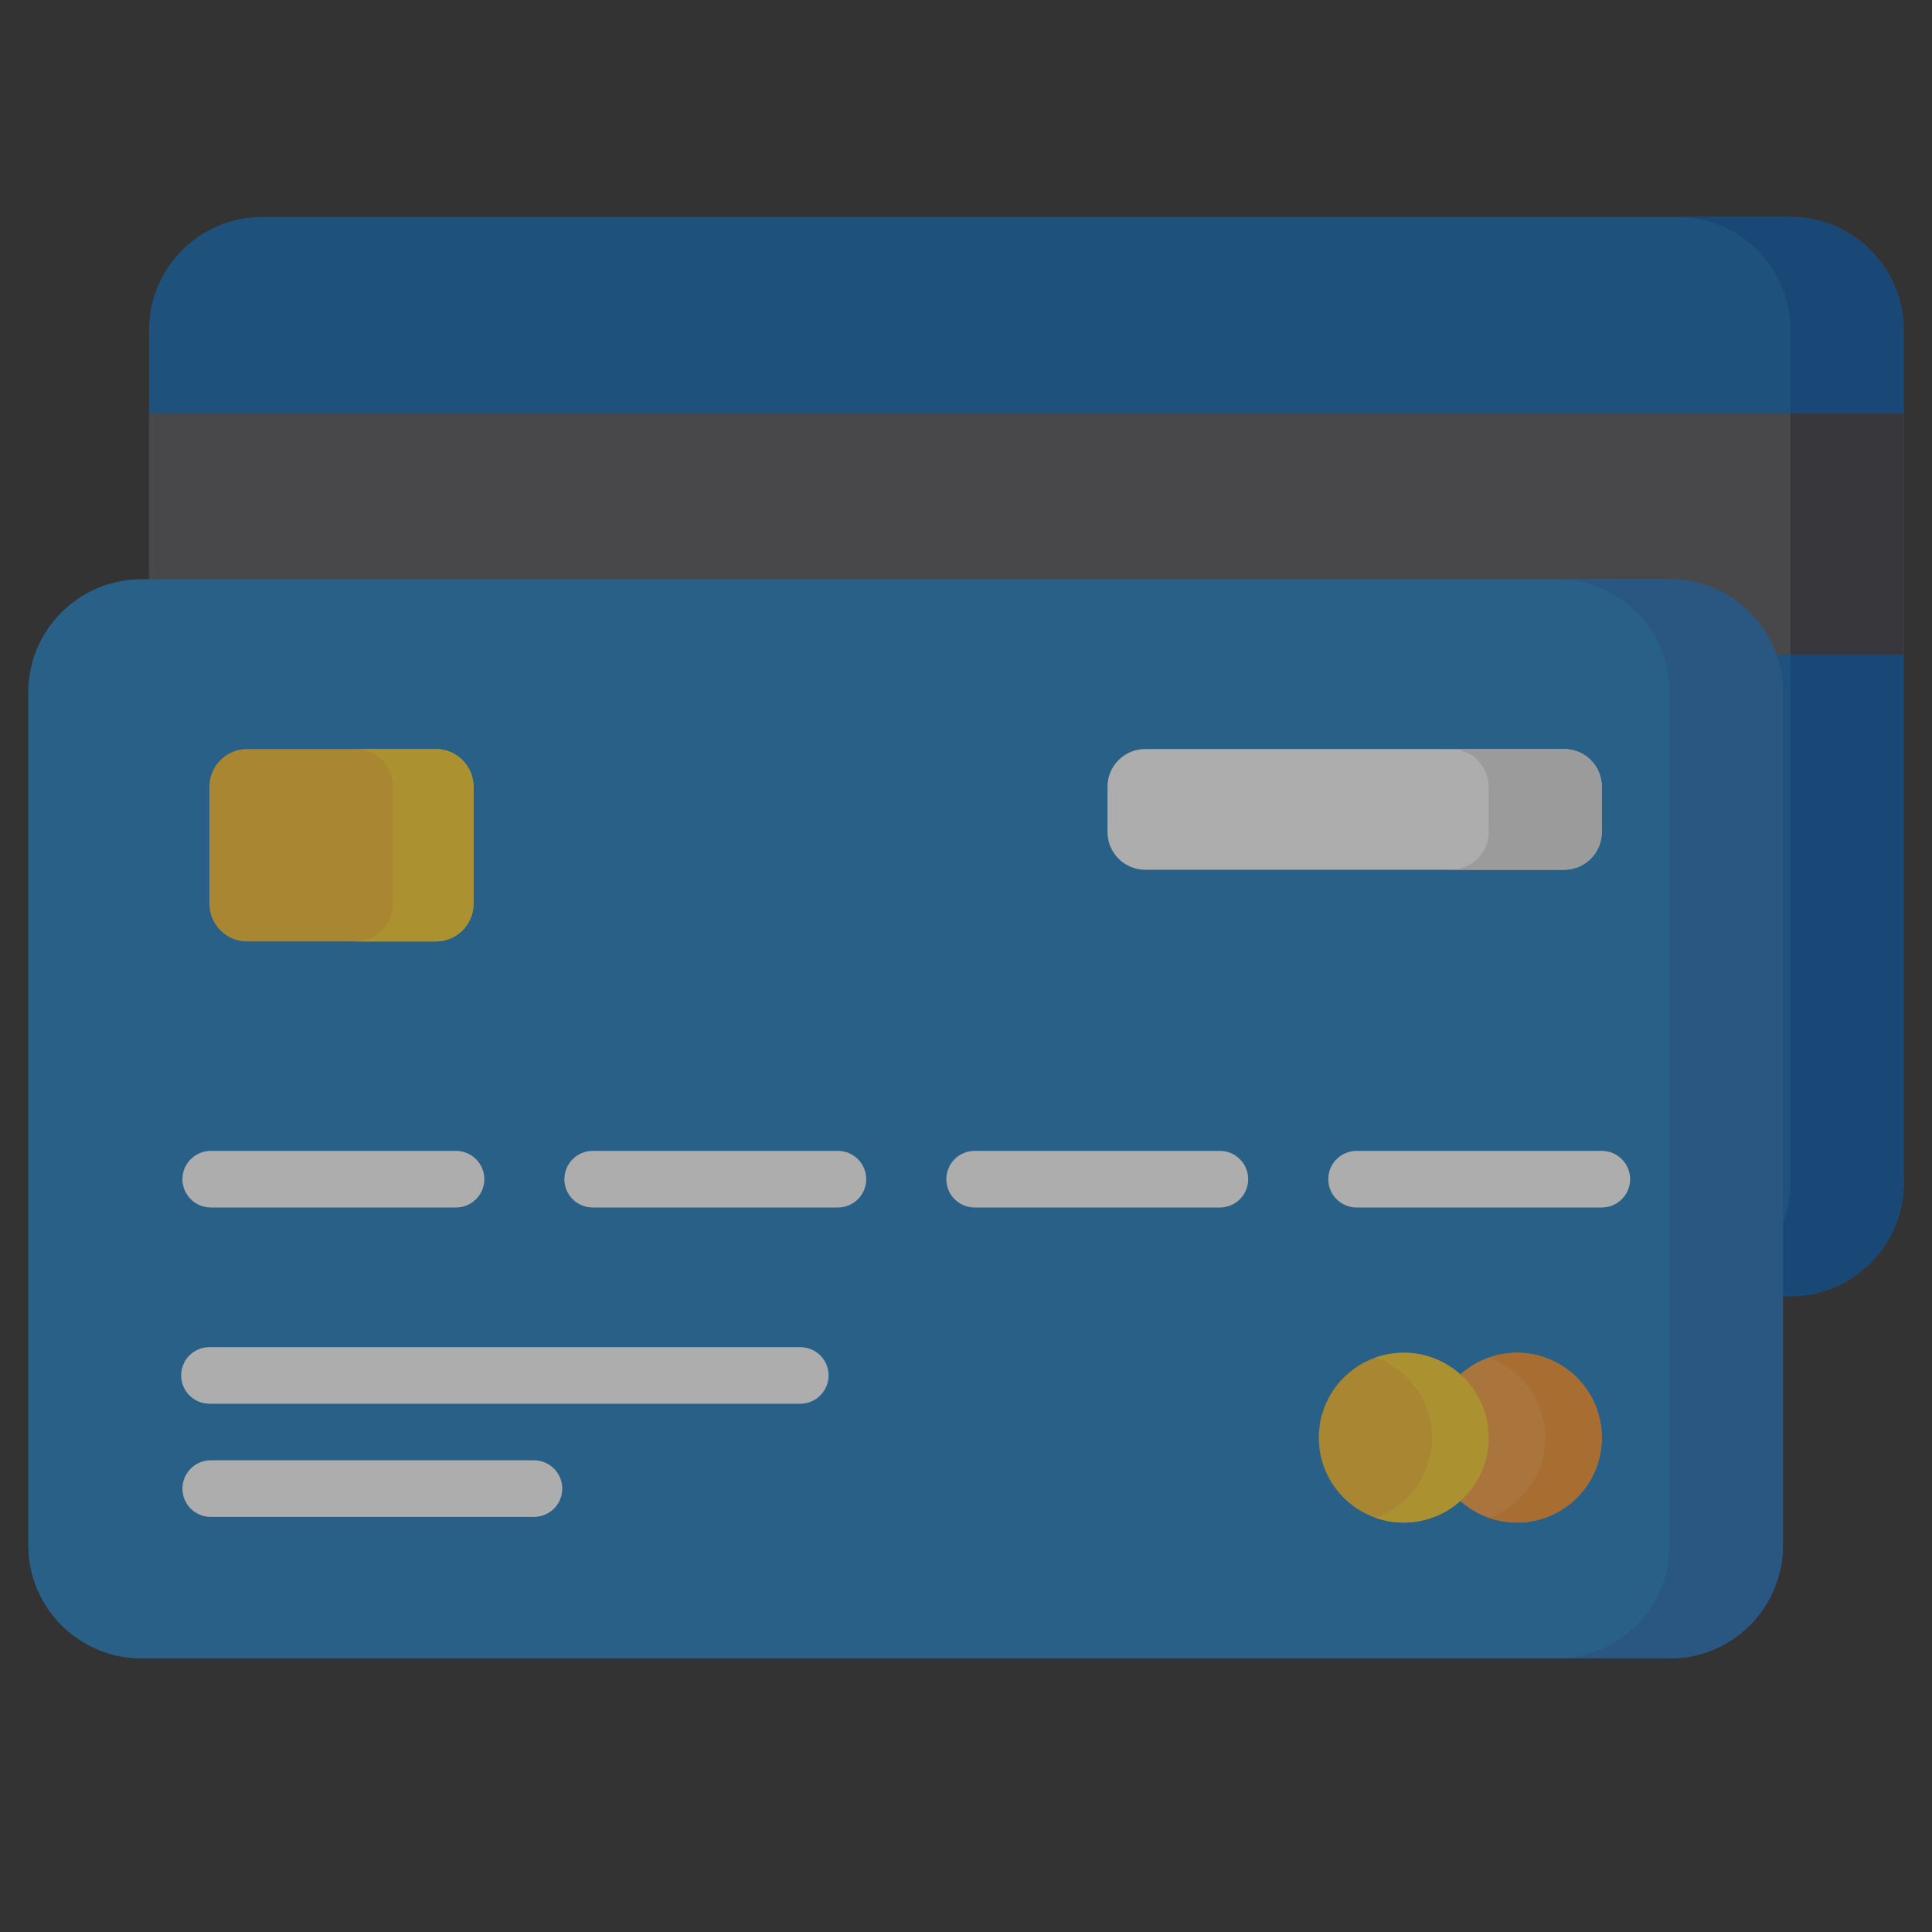 <svg width="33" height="33" viewBox="0 0 33 33" fill="none" xmlns="http://www.w3.org/2000/svg">
<rect x="0" y="0" width="33" height="33" fill="#333333" stroke="none"/>
<g opacity="0.6">
<path d="M30.583 3.706H4.479C3.412 3.706 2.546 4.572 2.546 5.64V20.206C2.546 21.274 3.412 22.14 4.479 22.14H30.583C31.651 22.14 32.517 21.274 32.517 20.206V5.64C32.517 4.572 31.651 3.706 30.583 3.706Z" fill="#1067AE"/>
<path d="M30.583 3.706H28.649C29.162 3.706 29.654 3.91 30.017 4.272C30.379 4.635 30.583 5.127 30.583 5.64V20.206C30.583 20.719 30.379 21.211 30.017 21.573C29.654 21.936 29.162 22.14 28.649 22.14H30.583C31.096 22.14 31.588 21.936 31.95 21.573C32.313 21.211 32.517 20.719 32.517 20.206V5.64C32.517 5.127 32.313 4.635 31.95 4.272C31.588 3.91 31.096 3.706 30.583 3.706Z" fill="#0A56A4"/>
<path d="M32.517 7.058H2.546V11.183H32.517V7.058Z" fill="#57565C"/>
<path d="M32.517 7.058H30.583V11.183H32.517V7.058Z" fill="#3C3B41"/>
<path d="M28.52 9.894H2.417C1.349 9.894 0.483 10.759 0.483 11.827V26.394C0.483 27.461 1.349 28.327 2.417 28.327H28.52C29.588 28.327 30.454 27.461 30.454 26.394V11.827C30.454 10.759 29.588 9.894 28.52 9.894Z" fill="#227FC0"/>
<path d="M28.52 9.894H26.587C27.1 9.894 27.592 10.097 27.954 10.46C28.317 10.822 28.52 11.314 28.52 11.827V26.394C28.52 26.906 28.317 27.398 27.954 27.761C27.592 28.123 27.1 28.327 26.587 28.327H28.52C29.033 28.327 29.525 28.123 29.888 27.761C30.25 27.398 30.454 26.906 30.454 26.394V11.827C30.454 11.314 30.25 10.822 29.888 10.46C29.525 10.097 29.033 9.894 28.52 9.894Z" fill="#2370B5"/>
<path d="M26.716 12.794H19.561C19.206 12.794 18.917 13.082 18.917 13.438V14.212C18.917 14.568 19.206 14.856 19.561 14.856H26.716C27.072 14.856 27.36 14.568 27.36 14.212V13.438C27.36 13.082 27.072 12.794 26.716 12.794Z" fill="white"/>
<path d="M26.716 12.794H24.782C24.953 12.794 25.117 12.862 25.238 12.983C25.359 13.104 25.427 13.268 25.427 13.438V14.212C25.427 14.383 25.359 14.547 25.238 14.668C25.117 14.789 24.953 14.856 24.782 14.856H26.716C26.887 14.856 27.051 14.789 27.172 14.668C27.292 14.547 27.36 14.383 27.36 14.212V13.438C27.36 13.268 27.292 13.104 27.172 12.983C27.051 12.862 26.887 12.794 26.716 12.794Z" fill="#E1E1E3"/>
<path d="M7.444 12.794H4.222C3.866 12.794 3.577 13.082 3.577 13.438V15.437C3.577 15.793 3.866 16.081 4.222 16.081H7.444C7.8 16.081 8.089 15.793 8.089 15.437V13.438C8.089 13.082 7.8 12.794 7.444 12.794Z" fill="#F8BE32"/>
<path d="M7.444 12.794H6.067C6.238 12.794 6.402 12.862 6.523 12.983C6.644 13.104 6.712 13.268 6.712 13.438V15.437C6.712 15.607 6.644 15.771 6.523 15.892C6.402 16.013 6.238 16.081 6.067 16.081H7.444C7.615 16.081 7.779 16.013 7.9 15.892C8.021 15.771 8.089 15.607 8.089 15.437V13.438C8.089 13.268 8.021 13.104 7.9 12.983C7.779 12.862 7.615 12.794 7.444 12.794Z" fill="#FED030"/>
<path d="M13.669 23.977H3.578C3.45 23.977 3.327 23.926 3.236 23.835C3.145 23.744 3.094 23.621 3.094 23.493C3.094 23.365 3.145 23.242 3.236 23.151C3.327 23.061 3.45 23.01 3.578 23.01H13.669C13.797 23.01 13.921 23.061 14.011 23.151C14.102 23.242 14.153 23.365 14.153 23.493C14.153 23.621 14.102 23.744 14.011 23.835C13.921 23.926 13.797 23.977 13.669 23.977ZM9.12 25.91H3.6C3.472 25.91 3.349 25.859 3.258 25.769C3.167 25.678 3.116 25.555 3.116 25.427C3.116 25.299 3.167 25.176 3.258 25.085C3.349 24.994 3.472 24.943 3.6 24.943H9.12C9.248 24.943 9.371 24.994 9.462 25.085C9.553 25.176 9.604 25.299 9.604 25.427C9.604 25.555 9.553 25.678 9.462 25.769C9.371 25.859 9.248 25.91 9.12 25.91Z" fill="white"/>
<path d="M25.91 26.007C26.711 26.007 27.36 25.358 27.36 24.557C27.36 23.756 26.711 23.106 25.91 23.106C25.109 23.106 24.46 23.756 24.46 24.557C24.46 25.358 25.109 26.007 25.91 26.007Z" fill="#F9A242"/>
<path d="M25.91 23.106C25.745 23.107 25.582 23.135 25.427 23.19C25.709 23.29 25.954 23.475 26.127 23.72C26.3 23.964 26.393 24.257 26.393 24.557C26.393 24.856 26.3 25.149 26.127 25.394C25.954 25.639 25.709 25.824 25.427 25.924C25.626 25.994 25.838 26.02 26.048 26C26.259 25.98 26.462 25.915 26.644 25.808C26.826 25.701 26.983 25.555 27.103 25.382C27.224 25.208 27.304 25.01 27.34 24.802C27.376 24.594 27.366 24.38 27.31 24.176C27.255 23.973 27.155 23.783 27.019 23.622C26.883 23.46 26.713 23.33 26.522 23.241C26.33 23.152 26.121 23.106 25.91 23.106Z" fill="#F69531"/>
<path d="M23.977 26.007C24.777 26.007 25.427 25.358 25.427 24.557C25.427 23.756 24.777 23.106 23.977 23.106C23.176 23.106 22.526 23.756 22.526 24.557C22.526 25.358 23.176 26.007 23.977 26.007Z" fill="#F8BE32"/>
<path d="M23.977 23.106C23.812 23.107 23.648 23.135 23.493 23.19C23.776 23.29 24.02 23.475 24.193 23.72C24.366 23.964 24.459 24.257 24.459 24.557C24.459 24.856 24.366 25.149 24.193 25.394C24.02 25.639 23.776 25.824 23.493 25.924C23.692 25.994 23.904 26.02 24.115 26C24.325 25.98 24.528 25.915 24.711 25.808C24.893 25.701 25.05 25.555 25.17 25.382C25.29 25.208 25.371 25.01 25.407 24.802C25.442 24.594 25.432 24.38 25.377 24.176C25.321 23.973 25.222 23.783 25.086 23.622C24.95 23.46 24.78 23.33 24.588 23.241C24.396 23.152 24.188 23.106 23.977 23.106Z" fill="#FED030"/>
<path d="M7.789 20.625H3.6C3.472 20.625 3.349 20.574 3.258 20.483C3.167 20.393 3.116 20.27 3.116 20.142C3.116 20.013 3.167 19.89 3.258 19.8C3.349 19.709 3.472 19.658 3.6 19.658H7.789C7.918 19.658 8.04 19.709 8.131 19.8C8.222 19.89 8.273 20.013 8.273 20.142C8.273 20.27 8.222 20.393 8.131 20.483C8.04 20.574 7.918 20.625 7.789 20.625ZM14.313 20.625H10.123C9.995 20.625 9.872 20.574 9.781 20.483C9.691 20.393 9.64 20.27 9.64 20.142C9.64 20.013 9.691 19.89 9.781 19.8C9.872 19.709 9.995 19.658 10.123 19.658H14.313C14.441 19.658 14.564 19.709 14.654 19.8C14.745 19.89 14.796 20.013 14.796 20.142C14.796 20.27 14.745 20.393 14.654 20.483C14.564 20.574 14.441 20.625 14.313 20.625ZM20.837 20.625H16.647C16.519 20.625 16.396 20.574 16.305 20.483C16.215 20.393 16.164 20.27 16.164 20.142C16.164 20.013 16.215 19.89 16.305 19.8C16.396 19.709 16.519 19.658 16.647 19.658H20.837C20.965 19.658 21.088 19.709 21.178 19.8C21.269 19.89 21.32 20.013 21.32 20.142C21.32 20.27 21.269 20.393 21.178 20.483C21.088 20.574 20.965 20.625 20.837 20.625ZM27.36 20.625H23.171C23.043 20.625 22.92 20.574 22.829 20.483C22.739 20.393 22.688 20.27 22.688 20.142C22.688 20.013 22.739 19.89 22.829 19.8C22.92 19.709 23.043 19.658 23.171 19.658H27.36C27.489 19.658 27.612 19.709 27.702 19.8C27.793 19.89 27.844 20.013 27.844 20.142C27.844 20.27 27.793 20.393 27.702 20.483C27.612 20.574 27.489 20.625 27.36 20.625Z" fill="white"/>
</g>
</svg>
